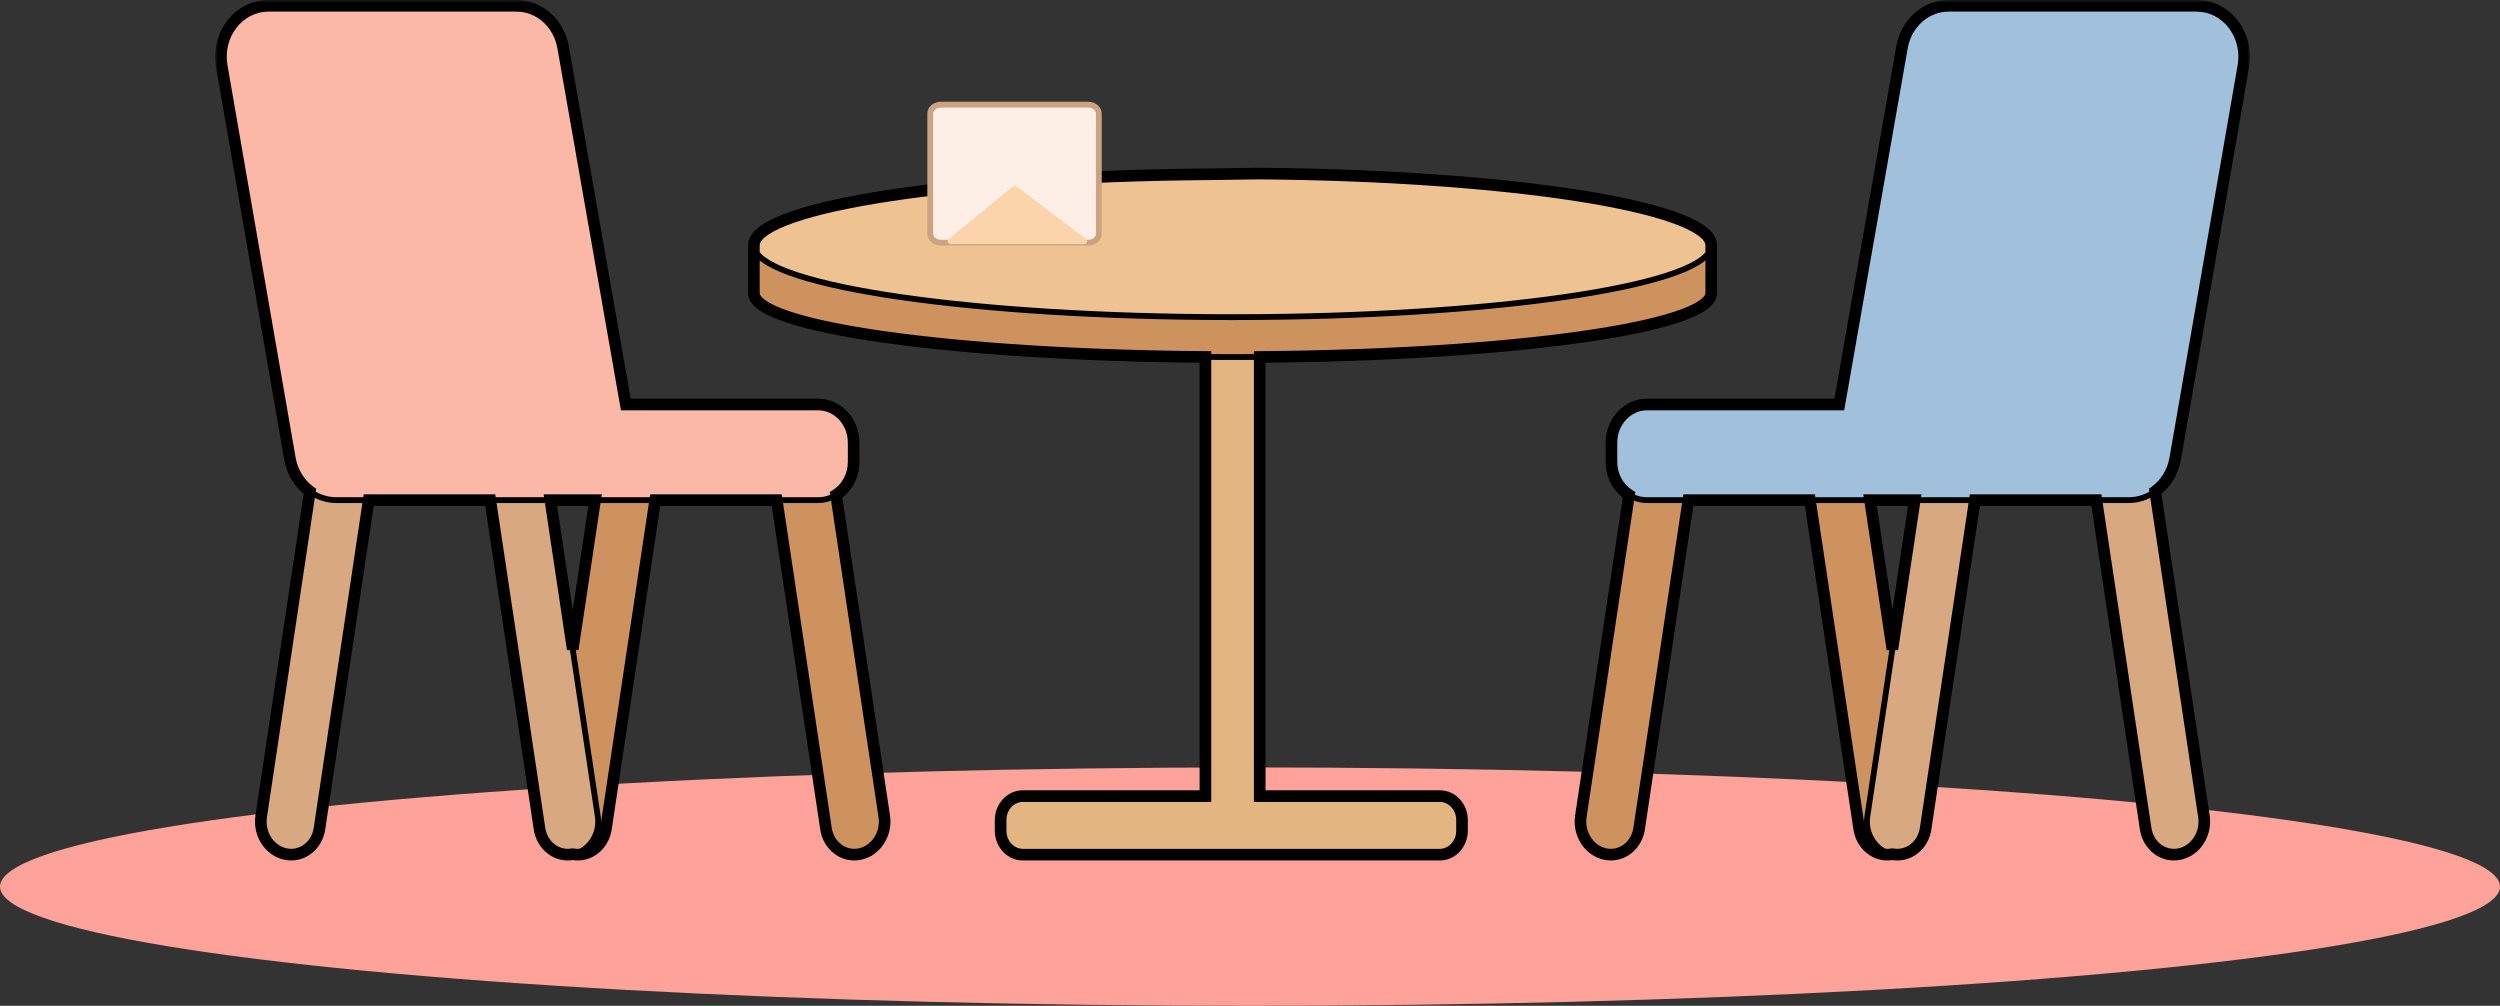 <svg width="430" height="173" viewBox="0 0 430 173" fill="none" xmlns="http://www.w3.org/2000/svg">
<rect x="0" y="0" width="430" height="173" fill="#333333" stroke="none"/>
<ellipse cx="215" cy="152.5" rx="215" ry="20.5" fill="#FFA299"/>
<mask id="path-2-outside-1_256_8" maskUnits="userSpaceOnUse" x="37" y="0" width="350" height="149" fill="black">
<rect fill="white" x="37" width="350" height="149"/>
<path d="M207.332 136.931H175.927C173.817 136.931 172.107 138.775 172.107 141.05V142.881C172.107 145.156 173.817 147 175.927 147H247.649C249.758 147 251.468 145.156 251.468 142.881V141.05C251.468 138.775 249.758 136.931 247.649 136.931H216.668V61.397C215.123 61.408 213.567 61.414 212 61.414C210.433 61.414 208.877 61.408 207.332 61.397V136.931Z"/>
<path d="M294.332 50.429V42.191C294.332 48.786 259.915 54.174 216.57 54.53C215.057 54.542 213.533 54.549 212 54.549C210.467 54.549 208.943 54.542 207.43 54.53C164.085 54.174 129.668 48.786 129.668 42.191V50.429C129.668 56.287 164.033 61.074 207.332 61.397C208.877 61.408 210.433 61.414 212 61.414C213.567 61.414 215.123 61.408 216.668 61.397C259.967 61.074 294.332 56.287 294.332 50.429Z"/>
<path fill-rule="evenodd" clip-rule="evenodd" d="M207.332 29.983C164.703 30.34 130.734 35.436 129.693 41.886C129.677 41.987 129.668 42.089 129.668 42.191C129.668 48.786 164.085 54.174 207.43 54.53C208.943 54.542 210.467 54.549 212 54.549C213.533 54.549 215.057 54.542 216.57 54.53C259.915 54.174 294.332 48.786 294.332 42.191C294.332 42.089 294.323 41.987 294.307 41.886C293.266 35.436 259.297 30.211 216.668 29.853L207.332 29.983Z"/>
<path d="M377.851 1C382.95 1 386.796 5.988 385.859 11.385L374.14 78.862C373.727 81.238 372.449 83.239 370.696 84.517C369.385 85.472 367.81 86.022 366.132 86.022H360.581H339.676H329.335H321.646H311.305H290.4H283.281C282.155 86.022 281.101 85.695 280.195 85.122C278.386 83.98 277.171 81.864 277.171 79.443V76.153C277.171 72.52 279.907 69.574 283.281 69.574H316.36L327.14 8.144C327.867 4 331.229 1 335.145 1H377.851Z"/>
<path fill-rule="evenodd" clip-rule="evenodd" d="M271.905 140.431L280.195 85.122C281.101 85.695 282.155 86.022 283.281 86.022H290.4L281.934 142.512C281.485 145.51 278.876 147.475 276.106 146.9C273.337 146.326 271.456 143.429 271.905 140.431ZM321.646 86.022H311.305L319.772 142.512C320.215 145.471 322.762 147.423 325.491 146.922L325.455 146.915C325.431 146.91 325.406 146.905 325.381 146.9C322.612 146.326 320.731 143.429 321.181 140.431L325.491 111.674L321.646 86.022Z"/>
<path d="M325.381 146.9C322.612 146.326 320.731 143.429 321.181 140.431L325.491 111.674L329.335 86.022H339.676L331.209 142.512C330.766 145.47 328.219 147.423 325.491 146.922L325.455 146.915C325.431 146.91 325.406 146.905 325.381 146.9Z"/>
<path d="M379.076 140.431C379.526 143.43 377.645 146.326 374.875 146.9C372.106 147.475 369.497 145.51 369.047 142.512L360.581 86.022H366.132C367.81 86.022 369.385 85.472 370.696 84.517L379.076 140.431Z"/>
<path d="M46.149 1C41.05 1 37.204 5.988 38.141 11.385L49.86 78.862C50.273 81.238 51.551 83.239 53.304 84.517C54.615 85.472 56.191 86.022 57.868 86.022H63.419H84.324H94.665H102.354H112.695H133.599H140.719C141.845 86.022 142.899 85.695 143.805 85.122C145.614 83.98 146.829 81.864 146.829 79.443V76.153C146.829 72.52 144.093 69.574 140.719 69.574H107.64L96.86 8.144C96.133 4 92.771 1 88.855 1H46.149Z"/>
<path fill-rule="evenodd" clip-rule="evenodd" d="M152.095 140.431L143.805 85.122C142.899 85.695 141.845 86.022 140.719 86.022H133.599L142.066 142.512C142.515 145.51 145.124 147.475 147.894 146.9C150.663 146.326 152.544 143.429 152.095 140.431ZM102.354 86.022H112.695L104.228 142.512C103.785 145.471 101.238 147.423 98.509 146.922L98.544 146.915C98.569 146.91 98.594 146.905 98.619 146.9C101.388 146.326 103.269 143.429 102.819 140.431L98.51 111.674L102.354 86.022Z"/>
<path d="M98.619 146.9C101.388 146.326 103.269 143.429 102.819 140.431L98.51 111.674L94.665 86.022H84.324L92.791 142.512C93.234 145.47 95.781 147.423 98.509 146.922L98.544 146.915C98.569 146.91 98.594 146.905 98.619 146.9Z"/>
<path d="M44.924 140.431C44.474 143.43 46.355 146.326 49.125 146.9C51.894 147.475 54.503 145.51 54.953 142.512L63.419 86.022H57.868C56.191 86.022 54.615 85.472 53.304 84.517L44.924 140.431Z"/>
</mask>
<path d="M207.332 136.931H175.927C173.817 136.931 172.107 138.775 172.107 141.05V142.881C172.107 145.156 173.817 147 175.927 147H247.649C249.758 147 251.468 145.156 251.468 142.881V141.05C251.468 138.775 249.758 136.931 247.649 136.931H216.668V61.397C215.123 61.408 213.567 61.414 212 61.414C210.433 61.414 208.877 61.408 207.332 61.397V136.931Z" fill="#E3B581"/>
<path d="M294.332 50.429V42.191C294.332 48.786 259.915 54.174 216.57 54.53C215.057 54.542 213.533 54.549 212 54.549C210.467 54.549 208.943 54.542 207.43 54.53C164.085 54.174 129.668 48.786 129.668 42.191V50.429C129.668 56.287 164.033 61.074 207.332 61.397C208.877 61.408 210.433 61.414 212 61.414C213.567 61.414 215.123 61.408 216.668 61.397C259.967 61.074 294.332 56.287 294.332 50.429Z" fill="#CD925E"/>
<path fill-rule="evenodd" clip-rule="evenodd" d="M207.332 29.983C164.703 30.34 130.734 35.436 129.693 41.886C129.677 41.987 129.668 42.089 129.668 42.191C129.668 48.786 164.085 54.174 207.43 54.53C208.943 54.542 210.467 54.549 212 54.549C213.533 54.549 215.057 54.542 216.57 54.53C259.915 54.174 294.332 48.786 294.332 42.191C294.332 42.089 294.323 41.987 294.307 41.886C293.266 35.436 259.297 30.211 216.668 29.853L207.332 29.983Z" fill="#EFC291"/>
<path d="M377.851 1C382.95 1 386.796 5.988 385.859 11.385L374.14 78.862C373.727 81.238 372.449 83.239 370.696 84.517C369.385 85.472 367.81 86.022 366.132 86.022H360.581H339.676H329.335H321.646H311.305H290.4H283.281C282.155 86.022 281.101 85.695 280.195 85.122C278.386 83.98 277.171 81.864 277.171 79.443V76.153C277.171 72.52 279.907 69.574 283.281 69.574H316.36L327.14 8.144C327.867 4 331.229 1 335.145 1H377.851Z" fill="#A1C0DB"/>
<path fill-rule="evenodd" clip-rule="evenodd" d="M271.905 140.431L280.195 85.122C281.101 85.695 282.155 86.022 283.281 86.022H290.4L281.934 142.512C281.485 145.51 278.876 147.475 276.106 146.9C273.337 146.326 271.456 143.429 271.905 140.431ZM321.646 86.022H311.305L319.772 142.512C320.215 145.471 322.762 147.423 325.491 146.922L325.455 146.915C325.431 146.91 325.406 146.905 325.381 146.9C322.612 146.326 320.731 143.429 321.181 140.431L325.491 111.674L321.646 86.022Z" fill="#CD925E"/>
<path d="M325.381 146.9C322.612 146.326 320.731 143.429 321.181 140.431L325.491 111.674L329.335 86.022H339.676L331.209 142.512C330.766 145.47 328.219 147.423 325.491 146.922L325.455 146.915C325.431 146.91 325.406 146.905 325.381 146.9Z" fill="#D8A981"/>
<path d="M379.076 140.431C379.526 143.43 377.645 146.326 374.875 146.9C372.106 147.475 369.497 145.51 369.047 142.512L360.581 86.022H366.132C367.81 86.022 369.385 85.472 370.696 84.517L379.076 140.431Z" fill="#D8A981"/>
<path d="M46.149 1C41.05 1 37.204 5.988 38.141 11.385L49.86 78.862C50.273 81.238 51.551 83.239 53.304 84.517C54.615 85.472 56.191 86.022 57.868 86.022H63.419H84.324H94.665H102.354H112.695H133.599H140.719C141.845 86.022 142.899 85.695 143.805 85.122C145.614 83.98 146.829 81.864 146.829 79.443V76.153C146.829 72.52 144.093 69.574 140.719 69.574H107.64L96.86 8.144C96.133 4 92.771 1 88.855 1H46.149Z" fill="#FBB8A7"/>
<path fill-rule="evenodd" clip-rule="evenodd" d="M152.095 140.431L143.805 85.122C142.899 85.695 141.845 86.022 140.719 86.022H133.599L142.066 142.512C142.515 145.51 145.124 147.475 147.894 146.9C150.663 146.326 152.544 143.429 152.095 140.431ZM102.354 86.022H112.695L104.228 142.512C103.785 145.471 101.238 147.423 98.509 146.922L98.544 146.915C98.569 146.91 98.594 146.905 98.619 146.9C101.388 146.326 103.269 143.429 102.819 140.431L98.51 111.674L102.354 86.022Z" fill="#CD925E"/>
<path d="M98.619 146.9C101.388 146.326 103.269 143.429 102.819 140.431L98.51 111.674L94.665 86.022H84.324L92.791 142.512C93.234 145.47 95.781 147.423 98.509 146.922L98.544 146.915C98.569 146.91 98.594 146.905 98.619 146.9Z" fill="#D8A981"/>
<path d="M44.924 140.431C44.474 143.43 46.355 146.326 49.125 146.9C51.894 147.475 54.503 145.51 54.953 142.512L63.419 86.022H57.868C56.191 86.022 54.615 85.472 53.304 84.517L44.924 140.431Z" fill="#D8A981"/>
<path d="M294.332 41.886H294.832V41.386H294.332V41.886ZM129.668 41.886V41.386H129.168V41.886H129.668ZM216.57 54.53L216.574 55.03L216.57 54.53ZM207.43 54.53L207.426 55.03L207.43 54.53ZM325.381 146.9L325.28 147.39L325.28 147.39L325.381 146.9ZM321.181 140.431L320.686 140.357L321.181 140.431ZM325.491 146.922L325.4 147.413L325.491 147.43L325.581 147.413L325.491 146.922ZM325.455 146.915L325.361 147.406L325.362 147.406L325.455 146.915ZM98.619 146.9L98.72 147.39L98.72 147.39L98.619 146.9ZM102.819 140.431L103.314 140.357L102.819 140.431ZM98.509 146.922L98.419 147.413L98.509 147.43L98.6 147.413L98.509 146.922ZM98.544 146.915L98.638 147.406L98.638 147.406L98.544 146.915ZM294.332 41.886H293.832V50.429H294.332H294.832V41.886H294.332ZM129.668 50.429H130.168V41.886H129.668H129.168V50.429H129.668ZM294.307 41.886V42.386H294.332V41.886V41.386H294.307V41.886ZM294.332 41.886H293.832V42.191H294.332H294.832V41.886H294.332ZM129.668 42.191H130.168V41.886H129.668H129.168V42.191H129.668ZM129.668 41.886V42.386H129.693V41.886V41.386H129.668V41.886ZM216.57 54.53L216.574 55.03C238.262 54.852 257.729 53.415 271.783 51.194C278.806 50.084 284.5 48.775 288.45 47.32C290.421 46.594 291.988 45.821 293.071 44.998C294.142 44.184 294.832 43.249 294.832 42.191H294.332H293.832C293.832 42.782 293.445 43.458 292.466 44.202C291.497 44.938 290.036 45.67 288.104 46.382C284.245 47.803 278.626 49.1 271.627 50.206C257.636 52.417 238.222 53.852 216.566 54.03L216.57 54.53ZM129.668 42.191H129.168C129.168 43.249 129.857 44.184 130.929 44.998C132.012 45.821 133.579 46.594 135.55 47.32C139.5 48.775 145.194 50.084 152.217 51.194C166.271 53.415 185.738 54.852 207.426 55.03L207.43 54.53L207.434 54.03C185.778 53.852 166.364 52.417 152.373 50.206C145.374 49.1 139.755 47.803 135.896 46.382C133.964 45.67 132.503 44.938 131.534 44.202C130.555 43.458 130.168 42.782 130.168 42.191H129.668ZM207.43 54.53L207.426 55.03C208.94 55.042 210.465 55.049 212 55.049V54.549V54.049C210.468 54.049 208.946 54.042 207.434 54.03L207.43 54.53ZM212 54.549V55.049C213.535 55.049 215.06 55.042 216.574 55.03L216.57 54.53L216.566 54.03C215.054 54.042 213.532 54.049 212 54.049V54.549ZM216.668 61.397L216.665 60.897C215.121 60.908 213.565 60.914 212 60.914V61.414V61.914C213.568 61.914 215.126 61.908 216.672 61.897L216.668 61.397ZM212 61.414V60.914C210.435 60.914 208.879 60.908 207.335 60.897L207.332 61.397L207.328 61.897C208.874 61.908 210.432 61.914 212 61.914V61.414ZM321.181 140.431L320.686 140.357C320.202 143.587 322.222 146.755 325.28 147.39L325.381 146.9L325.483 146.411C323.002 145.896 321.26 143.271 321.675 140.505L321.181 140.431ZM325.491 111.674L324.996 111.6L320.686 140.357L321.181 140.431L321.675 140.505L325.985 111.748L325.491 111.674ZM325.381 146.9L325.28 147.39C325.307 147.395 325.334 147.401 325.361 147.406L325.455 146.915L325.55 146.424C325.527 146.42 325.505 146.415 325.483 146.411L325.381 146.9ZM325.455 146.915L325.362 147.406C325.374 147.408 325.387 147.411 325.4 147.413L325.491 146.922L325.581 146.43C325.571 146.428 325.56 146.426 325.549 146.424L325.455 146.915ZM325.491 146.922L325.581 147.413C325.621 147.406 325.661 147.398 325.701 147.39L325.6 146.9L325.498 146.411C325.466 146.417 325.433 146.424 325.4 146.43L325.491 146.922ZM325.455 146.915L325.363 147.406L325.398 147.413L325.491 146.922L325.583 146.43L325.548 146.424L325.455 146.915ZM329.335 86.022V86.522H339.676V86.022V85.522H329.335V86.022ZM370.696 84.517L370.401 84.113C369.172 85.009 367.698 85.522 366.132 85.522V86.022V86.522C367.921 86.522 369.599 85.935 370.99 84.921L370.696 84.517ZM366.132 86.022V85.522H360.581V86.022V86.522H366.132V86.022ZM290.4 86.022V85.522H283.281V86.022V86.522H290.4V86.022ZM283.281 86.022V85.522C282.254 85.522 281.292 85.224 280.462 84.7L280.195 85.122L279.928 85.545C280.91 86.165 282.056 86.522 283.281 86.522V86.022ZM321.646 86.022V85.522H311.305V86.022V86.522H321.646V86.022ZM102.819 140.431L102.325 140.505C102.74 143.271 100.998 145.896 98.517 146.411L98.619 146.9L98.72 147.39C101.778 146.755 103.798 143.587 103.314 140.357L102.819 140.431ZM98.51 111.674L98.015 111.748L102.325 140.505L102.819 140.431L103.314 140.357L99.004 111.6L98.51 111.674ZM98.619 146.9L98.517 146.411C98.495 146.415 98.473 146.42 98.451 146.424L98.544 146.915L98.638 147.406C98.665 147.401 98.693 147.395 98.72 147.39L98.619 146.9ZM98.544 146.915L98.451 146.424C98.44 146.426 98.429 146.428 98.419 146.43L98.509 146.922L98.6 147.413C98.613 147.411 98.626 147.408 98.638 147.406L98.544 146.915ZM98.509 146.922L98.6 146.43C98.567 146.424 98.534 146.417 98.502 146.411L98.4 146.9L98.299 147.39C98.339 147.398 98.379 147.406 98.419 147.413L98.509 146.922ZM98.544 146.915L98.452 146.424L98.417 146.43L98.509 146.922L98.602 147.413L98.637 147.406L98.544 146.915ZM94.665 86.022V85.522H84.324V86.022V86.522H94.665V86.022ZM53.304 84.517L53.01 84.921C54.401 85.935 56.079 86.522 57.868 86.522V86.022V85.522C56.302 85.522 54.828 85.009 53.599 84.113L53.304 84.517ZM57.868 86.022V86.522H63.419V86.022V85.522H57.868V86.022ZM133.599 86.022V86.522H140.719V86.022V85.522H133.599V86.022ZM140.719 86.022V86.522C141.944 86.522 143.09 86.165 144.072 85.545L143.805 85.122L143.538 84.7C142.708 85.224 141.746 85.522 140.719 85.522V86.022ZM102.354 86.022V86.522H112.695V86.022V85.522H102.354V86.022ZM207.332 136.931V137.931H208.332V136.931H207.332ZM216.668 136.931H215.668V137.931H216.668V136.931ZM294.307 41.886L295.294 41.727V41.727L294.307 41.886ZM129.693 41.886L128.706 41.727L129.693 41.886ZM207.332 61.397H208.332V60.404L207.339 60.397L207.332 61.397ZM216.668 61.397L216.661 60.397L215.668 60.404V61.397H216.668ZM216.668 29.853L216.677 28.853L216.666 28.853L216.654 28.854L216.668 29.853ZM207.332 29.983L207.34 30.982L207.346 30.982L207.332 29.983ZM281.934 142.512L282.923 142.66L281.934 142.512ZM271.905 140.431L270.916 140.283L271.905 140.431ZM319.772 142.512L320.761 142.364L319.772 142.512ZM331.209 142.512L330.22 142.364L331.209 142.512ZM379.076 140.431L380.065 140.283L379.076 140.431ZM369.047 142.512L370.036 142.364L369.047 142.512ZM325.491 146.922L325.671 145.938L325.491 145.905L325.31 145.938L325.491 146.922ZM325.491 111.674L324.502 111.822H326.479L325.491 111.674ZM385.859 11.385L384.873 11.214V11.214L385.859 11.385ZM374.14 78.862L375.125 79.034V79.034L374.14 78.862ZM316.36 69.574V70.574H317.199L317.345 69.747L316.36 69.574ZM327.14 8.144L326.155 7.971V7.971L327.14 8.144ZM329.335 86.022L330.324 86.171L330.496 85.022H329.335V86.022ZM339.676 86.022V85.022H338.814L338.687 85.874L339.676 86.022ZM370.696 84.517L370.107 83.709L369.617 84.066L369.707 84.665L370.696 84.517ZM360.581 86.022L361.57 85.874L361.442 85.022H360.581V86.022ZM280.195 85.122L281.184 85.271L281.28 84.625L280.729 84.277L280.195 85.122ZM290.4 86.022V85.022H289.539L289.412 85.874L290.4 86.022ZM311.305 86.022L312.294 85.874L312.167 85.022H311.305V86.022ZM321.646 86.022V85.022H320.485L320.657 86.171L321.646 86.022ZM142.066 142.512L143.055 142.364L142.066 142.512ZM152.095 140.431L153.084 140.283L152.095 140.431ZM104.228 142.512L103.239 142.364H103.239L104.228 142.512ZM92.791 142.512L93.78 142.364L92.791 142.512ZM44.924 140.431L43.935 140.283L44.924 140.431ZM54.953 142.512L53.964 142.364L54.953 142.512ZM98.509 146.922L98.69 145.938L98.509 145.905L98.329 145.938L98.509 146.922ZM98.51 111.674L97.52 111.822H99.498L98.51 111.674ZM38.141 11.385L39.127 11.214L39.127 11.214L38.141 11.385ZM49.86 78.862L48.875 79.034L48.875 79.034L49.86 78.862ZM107.64 69.574L106.655 69.747L106.801 70.574H107.64V69.574ZM96.86 8.144L97.845 7.971L97.845 7.971L96.86 8.144ZM94.665 86.022V85.022H93.504L93.676 86.171L94.665 86.022ZM84.324 86.022L85.313 85.874L85.186 85.022H84.324V86.022ZM53.304 84.517L54.293 84.665L54.383 84.066L53.893 83.709L53.304 84.517ZM63.419 86.022V85.022H62.558L62.43 85.874L63.419 86.022ZM143.805 85.122L143.271 84.277L142.72 84.625L142.816 85.271L143.805 85.122ZM133.599 86.022L134.588 85.874L134.461 85.022H133.599V86.022ZM112.695 86.022V85.022H111.833L111.706 85.874L112.695 86.022ZM102.354 86.022L103.343 86.171L103.515 85.022H102.354V86.022ZM175.927 136.931V137.931H207.332V136.931V135.931H175.927V136.931ZM172.107 141.05H173.107C173.107 139.255 174.439 137.931 175.927 137.931V136.931V135.931C173.195 135.931 171.107 138.295 171.107 141.05H172.107ZM172.107 142.881H173.107V141.05H172.107H171.107V142.881H172.107ZM175.927 147V146C174.439 146 173.107 144.676 173.107 142.881H172.107H171.107C171.107 145.636 173.195 148 175.927 148V147ZM251.468 142.881H250.468C250.468 144.676 249.136 146 247.649 146V147V148C250.38 148 252.468 145.636 252.468 142.881H251.468ZM251.468 141.05H250.468V142.881H251.468H252.468V141.05H251.468ZM247.649 136.931V137.931C249.136 137.931 250.468 139.255 250.468 141.05H251.468H252.468C252.468 138.295 250.38 135.931 247.649 135.931V136.931ZM216.668 136.931V137.931H247.649V136.931V135.931H216.668V136.931ZM247.649 147V146H175.927V147V148H247.649V147ZM294.332 42.191H293.332V50.429H294.332H295.332V42.191H294.332ZM129.668 50.429H130.668V42.191H129.668H128.668V50.429H129.668ZM294.332 42.191H295.332C295.332 42.035 295.319 41.88 295.294 41.727L294.307 41.886L293.32 42.045C293.328 42.095 293.332 42.143 293.332 42.191H294.332ZM129.693 41.886L128.706 41.727C128.681 41.88 128.668 42.035 128.668 42.191H129.668H130.668C130.668 42.143 130.672 42.095 130.68 42.045L129.693 41.886ZM207.332 61.397L207.339 60.397C185.718 60.235 166.349 58.959 152.402 56.998C145.421 56.017 139.841 54.869 136.026 53.618C134.111 52.991 132.701 52.357 131.789 51.741C130.834 51.095 130.668 50.641 130.668 50.429H129.668H128.668C128.668 51.683 129.576 52.659 130.67 53.398C131.806 54.166 133.419 54.869 135.403 55.519C139.384 56.824 145.101 57.991 152.124 58.979C166.184 60.956 185.646 62.235 207.324 62.397L207.332 61.397ZM294.332 50.429H293.332C293.332 50.641 293.166 51.095 292.211 51.741C291.299 52.357 289.889 52.991 287.974 53.618C284.159 54.869 278.579 56.017 271.598 56.998C257.651 58.959 238.282 60.235 216.661 60.397L216.668 61.397L216.676 62.397C238.354 62.235 257.816 60.956 271.876 58.979C278.899 57.991 284.616 56.824 288.597 55.519C290.581 54.869 292.194 54.166 293.33 53.398C294.424 52.659 295.332 51.683 295.332 50.429H294.332ZM207.332 61.397H206.332V136.931H207.332H208.332V61.397H207.332ZM216.668 136.931H217.668V61.397H216.668H215.668V136.931H216.668ZM207.332 29.983L207.323 28.983C185.978 29.162 166.779 30.527 152.767 32.661C145.767 33.727 140.022 34.991 135.94 36.411C133.903 37.119 132.232 37.883 131.017 38.711C129.831 39.519 128.902 40.509 128.706 41.727L129.693 41.886L130.68 42.045C130.744 41.651 131.105 41.071 132.142 40.364C133.151 39.677 134.637 38.982 136.597 38.3C140.51 36.939 146.116 35.697 153.068 34.638C166.958 32.523 186.057 31.161 207.34 30.982L207.332 29.983ZM294.307 41.886L295.294 41.727C295.098 40.51 294.17 39.518 292.985 38.707C291.77 37.875 290.099 37.106 288.062 36.392C283.981 34.959 278.235 33.679 271.236 32.597C257.223 30.43 238.023 29.032 216.677 28.853L216.668 29.853L216.66 30.853C237.942 31.032 257.041 32.426 270.93 34.573C277.881 35.648 283.488 36.906 287.4 38.279C289.361 38.967 290.847 39.667 291.856 40.357C292.894 41.068 293.256 41.65 293.32 42.045L294.307 41.886ZM276.106 146.9L275.903 147.879C279.303 148.585 282.399 146.154 282.923 142.66L281.934 142.512L280.945 142.364C280.57 144.865 278.448 146.365 276.309 145.921L276.106 146.9ZM271.905 140.431L270.916 140.283C270.397 143.745 272.556 147.185 275.903 147.879L276.106 146.9L276.309 145.921C274.117 145.466 272.515 143.113 272.894 140.58L271.905 140.431ZM374.875 146.9L375.079 147.879C378.425 147.185 380.584 143.746 380.065 140.283L379.076 140.431L378.087 140.58C378.467 143.114 376.864 145.466 374.672 145.921L374.875 146.9ZM369.047 142.512L368.058 142.66C368.582 146.154 371.678 148.585 375.079 147.879L374.875 146.9L374.672 145.921C372.534 146.365 370.411 144.865 370.036 142.364L369.047 142.512ZM331.209 142.512L330.22 142.364C329.85 144.832 327.777 146.325 325.671 145.938L325.491 146.922L325.31 147.905C328.661 148.521 331.681 146.109 332.198 142.66L331.209 142.512ZM325.491 146.922L325.31 145.938C323.204 146.325 321.131 144.832 320.761 142.364L319.772 142.512L318.783 142.66C319.3 146.109 322.321 148.521 325.671 147.905L325.491 146.922ZM385.859 11.385L386.844 11.556C387.872 5.636 383.657 0 377.851 0V1V2C382.243 2 385.72 6.34 384.873 11.214L385.859 11.385ZM374.14 78.862L375.125 79.034L386.844 11.556L385.859 11.385L384.873 11.214L373.155 78.691L374.14 78.862ZM277.171 76.153H276.171V79.443H277.171H278.171V76.153H277.171ZM283.281 69.574V68.574C279.286 68.574 276.171 72.038 276.171 76.153H277.171H278.171C278.171 73.001 280.528 70.574 283.281 70.574V69.574ZM316.36 69.574V68.574H283.281V69.574V70.574H316.36V69.574ZM327.14 8.144L326.155 7.971L315.375 69.401L316.36 69.574L317.345 69.747L328.125 8.317L327.14 8.144ZM335.145 1V0C330.692 0 326.957 3.402 326.155 7.971L327.14 8.144L328.125 8.317C328.777 4.599 331.766 2 335.145 2V1ZM377.851 1V0H335.145V1V2H377.851V1ZM339.676 86.022L338.687 85.874L330.22 142.364L331.209 142.512L332.198 142.66L340.665 86.171L339.676 86.022ZM325.491 111.674L326.479 111.822L330.324 86.171L329.335 86.022L328.346 85.874L324.502 111.526L325.491 111.674ZM374.14 78.862L373.155 78.691C372.786 80.816 371.646 82.587 370.107 83.709L370.696 84.517L371.285 85.325C373.252 83.891 374.669 81.659 375.125 79.034L374.14 78.862ZM370.696 84.517L369.707 84.665L378.087 140.58L379.076 140.431L380.065 140.283L371.685 84.368L370.696 84.517ZM369.047 142.512L370.036 142.364L361.57 85.874L360.581 86.022L359.592 86.171L368.058 142.66L369.047 142.512ZM360.581 86.022V85.022H339.676V86.022V87.022H360.581V86.022ZM321.646 86.022L320.657 86.171L324.502 111.822L325.491 111.674L326.479 111.526L322.635 85.874L321.646 86.022ZM290.4 86.022V87.022H311.305V86.022V85.022H290.4V86.022ZM321.646 86.022V87.022H329.335V86.022V85.022H321.646V86.022ZM281.934 142.512L282.923 142.66L291.389 86.171L290.4 86.022L289.412 85.874L280.945 142.364L281.934 142.512ZM277.171 79.443H276.171C276.171 82.199 277.554 84.638 279.661 85.968L280.195 85.122L280.729 84.277C279.217 83.323 278.171 81.53 278.171 79.443H277.171ZM311.305 86.022L310.316 86.171L318.783 142.66L319.772 142.512L320.761 142.364L312.294 85.874L311.305 86.022ZM280.195 85.122L279.206 84.974L270.916 140.283L271.905 140.431L272.894 140.58L281.184 85.271L280.195 85.122ZM147.894 146.9L147.691 145.921C145.552 146.365 143.43 144.865 143.055 142.364L142.066 142.512L141.077 142.66C141.601 146.154 144.697 148.585 148.097 147.879L147.894 146.9ZM152.095 140.431L151.106 140.58C151.485 143.113 149.883 145.466 147.691 145.921L147.894 146.9L148.097 147.879C151.444 147.185 153.603 143.745 153.084 140.283L152.095 140.431ZM49.125 146.9L49.328 145.921C47.136 145.466 45.533 143.114 45.913 140.58L44.924 140.431L43.935 140.283C43.416 143.746 45.575 147.185 48.922 147.879L49.125 146.9ZM54.953 142.512L53.964 142.364C53.589 144.865 51.466 146.365 49.328 145.921L49.125 146.9L48.922 147.879C52.322 148.585 55.418 146.154 55.942 142.66L54.953 142.512ZM92.791 142.512L91.802 142.66C92.319 146.109 95.339 148.521 98.69 147.905L98.509 146.922L98.329 145.938C96.222 146.325 94.15 144.832 93.78 142.364L92.791 142.512ZM98.509 146.922L98.329 147.905C101.679 148.521 104.7 146.109 105.217 142.66L104.228 142.512L103.239 142.364C102.869 144.832 100.796 146.325 98.69 145.938L98.509 146.922ZM38.141 11.385L39.127 11.214C38.28 6.34 41.757 2 46.149 2V1V0C40.343 0 36.128 5.636 37.156 11.556L38.141 11.385ZM49.86 78.862L50.845 78.691L39.127 11.214L38.141 11.385L37.156 11.556L48.875 79.034L49.86 78.862ZM146.829 76.153H145.829V79.443H146.829H147.829V76.153H146.829ZM140.719 69.574V70.574C143.472 70.574 145.829 73.001 145.829 76.153H146.829H147.829C147.829 72.038 144.714 68.574 140.719 68.574V69.574ZM107.64 69.574V70.574H140.719V69.574V68.574H107.64V69.574ZM96.86 8.144L95.875 8.317L106.655 69.747L107.64 69.574L108.625 69.401L97.845 7.971L96.86 8.144ZM88.855 1V2C92.234 2 95.223 4.599 95.875 8.317L96.86 8.144L97.845 7.971C97.043 3.402 93.308 0 88.855 0V1ZM46.149 1V2H88.855V1V0H46.149V1ZM84.324 86.022L83.335 86.171L91.802 142.66L92.791 142.512L93.78 142.364L85.313 85.874L84.324 86.022ZM98.51 111.674L99.498 111.526L95.654 85.874L94.665 86.022L93.676 86.171L97.52 111.822L98.51 111.674ZM49.86 78.862L48.875 79.034C49.331 81.659 50.748 83.891 52.715 85.325L53.304 84.517L53.893 83.709C52.354 82.587 51.214 80.816 50.845 78.691L49.86 78.862ZM53.304 84.517L52.315 84.368L43.935 140.283L44.924 140.431L45.913 140.58L54.293 84.665L53.304 84.517ZM54.953 142.512L55.942 142.66L64.408 86.171L63.419 86.022L62.43 85.874L53.964 142.364L54.953 142.512ZM63.419 86.022V87.022H84.324V86.022V85.022H63.419V86.022ZM102.354 86.022L101.365 85.874L97.52 111.526L98.51 111.674L99.498 111.822L103.343 86.171L102.354 86.022ZM133.599 86.022V85.022H112.695V86.022V87.022H133.599V86.022ZM102.354 86.022V85.022H94.665V86.022V87.022H102.354V86.022ZM142.066 142.512L143.055 142.364L134.588 85.874L133.599 86.022L132.611 86.171L141.077 142.66L142.066 142.512ZM146.829 79.443H145.829C145.829 81.53 144.783 83.323 143.271 84.277L143.805 85.122L144.339 85.968C146.446 84.638 147.829 82.199 147.829 79.443H146.829ZM112.695 86.022L111.706 85.874L103.239 142.364L104.228 142.512L105.217 142.66L113.684 86.171L112.695 86.022ZM143.805 85.122L142.816 85.271L151.106 140.58L152.095 140.431L153.084 140.283L144.794 84.974L143.805 85.122ZM216.668 29.853L216.654 28.854L207.318 28.983L207.332 29.983L207.346 30.982L216.682 30.853L216.668 29.853Z" fill="black" mask="url(#path-2-outside-1_256_8)"/>
<path d="M160 19.532V40.213C160 41.059 160.82 41.745 161.832 41.745H163.053H187.168C188.18 41.745 189 41.059 189 40.213V19.532C189 18.686 188.18 18 187.168 18H161.832C160.82 18 160 18.686 160 19.532Z" fill="#FDEEE6" stroke="#CBA380" stroke-linecap="round"/>
<path d="M174.113 32.144L163.184 41.125C162.796 41.444 163.062 42 163.602 42H186.398C186.95 42 187.21 41.422 186.798 41.111L174.932 32.13C174.697 31.951 174.339 31.958 174.113 32.144Z" fill="#FCD4AC"/>
</svg>
